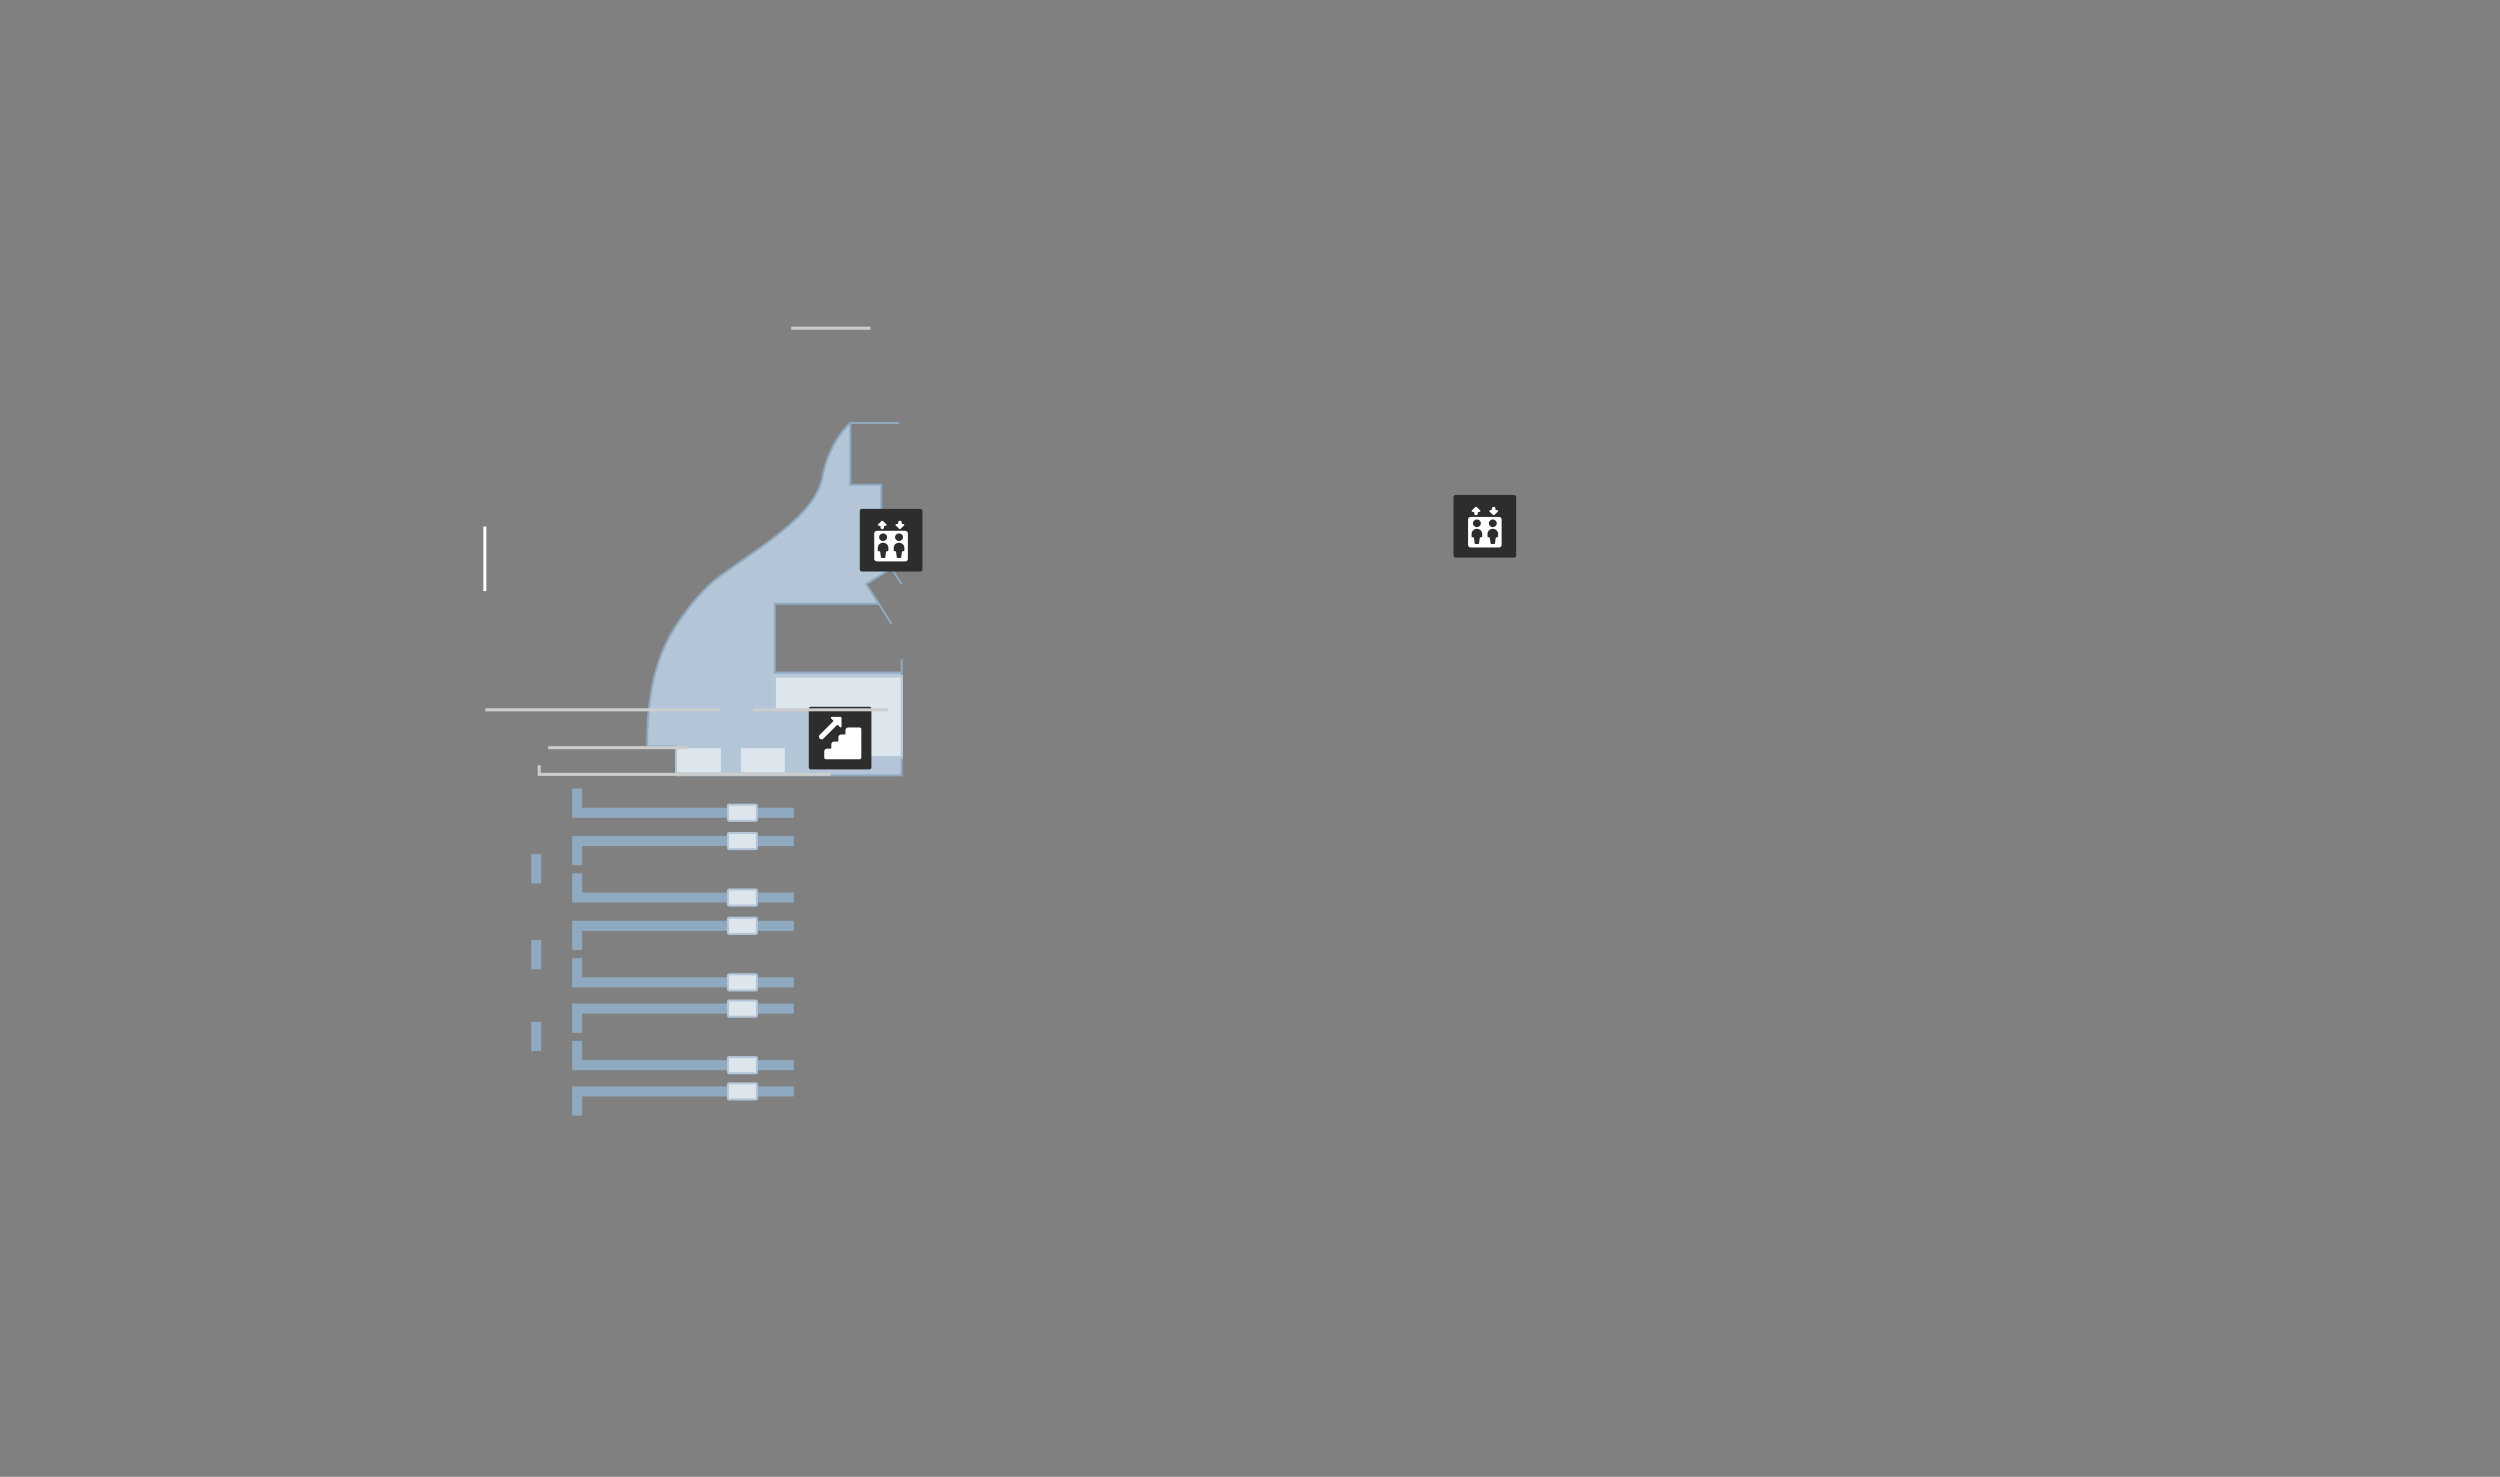 <svg version="1.2" xmlns="http://www.w3.org/2000/svg" viewBox="0 0 2475 1462" width="2475" height="1462"><rect x="0" y="0" width="2475" height="1462" fill="#808080" stroke="none"/><defs><clipPath clipPathUnits="userSpaceOnUse" id="cp1"><path d="m893.67 668.69v81.96h-87.98v-47.13h-39.55v-34.83z"/></clipPath></defs><style>.a{fill:#b3c5d6}.b{fill:none;stroke:#8fa9c0;stroke-width:2}.c{fill:#dde5ed}.d{fill:#2d2d2d}.e{fill:#fff}.f{fill:none;stroke:#fff;stroke-width:3}.g{fill:none;stroke:#cdcdcd;stroke-width:3}.h{fill:#dde5ed;stroke:#b3c5d6;stroke-width:2}</style><path class="a" d="m669.3 767.6h223.4v-101.8h-125.6v-68h103l-12.5-19.6 24.9-15.3-10.1-15.2v-67.8h-30.6v-61.1c-7 5.8-22.2 24.7-27.7 54-6.9 36.7-59.1 66.9-101.8 97.8-14.6 10.5-30.2 29.4-43.3 49.2-23 35-28.4 77.4-28.4 119.3h28.7z"/><path class="b" d="m841.8 418.8c-7 5.8-22.2 24.7-27.7 54-6.9 36.7-59.1 66.9-101.8 97.8-14.6 10.5-30.2 29.4-43.3 49.2-23 35-28.4 77.4-28.4 119.3h28.7v28.5h223.4v-101.8m-50.9-247v61.1h30.6v67.8l10.1 15.2m-40.7-144.1h48.4m2.5 159.4l-10.2-15.3m0 0l-24.9 15.3 12.5 19.6m0 0h-103v68h125.6m-10.2-48.4l-12.4-19.6m22.6 68v-13.2"/><path class="c" d="m893.7 668.7v81.9h-88v-47.1h-39.6v-34.8z"/><g clip-path="url(#cp1)"><path class="a" d="m893.7 668.7h2v-2h-2zm0 81.9v2h2v-2zm-88 0h-2v2h2zm0-47.1h2v-2h-2zm-39.6 0h-2v2h2zm0-34.8v-2h-2v2zm127.6 0h-2v81.9h2 2v-81.9zm0 81.9v-2h-88v2 2h88zm-88 0h2v-47.1h-2-2v47.1zm0-47.1v-2h-39.6v2 2h39.6zm-39.6 0h2v-34.8h-2-2v34.8zm0-34.8v2h127.6v-2-2h-127.6z"/></g><path fill-rule="evenodd" class="d" d="m853.2 503.8h58c1.1 0 2 0.9 2 2v58c0 1.1-0.9 2-2 2h-58c-1.1 0-2-0.9-2-2v-58c0-1.1 0.9-2 2-2z"/><path class="e" d="m869.9 520.5h0.9c0.5 0 0.9 0.4 0.9 0.8v0.9c0 0.9 0.7 1.7 1.7 1.7 1 0 1.8-0.8 1.8-1.7v-0.9c0-0.4 0.3-0.8 0.8-0.8h0.9c0.4 0 0.7-0.2 0.8-0.5 0.2-0.3 0.1-0.7-0.2-0.9l-3.5-3.4q-0.2-0.2-0.6-0.2-0.4 0-0.6 0.2l-3.5 3.4c-0.3 0.2-0.3 0.6-0.2 0.9 0.1 0.3 0.5 0.5 0.8 0.5z"/><path class="e" d="m890.3 523.6q0.2 0.3 0.6 0.3 0.4 0 0.6-0.3l3.5-3.4c0.3-0.2 0.4-0.6 0.2-0.9-0.1-0.3-0.4-0.5-0.8-0.5h-0.9c-0.4 0-0.8-0.4-0.8-0.8v-0.9c0-0.9-0.8-1.6-1.8-1.6-1 0-1.7 0.7-1.7 1.6v0.9c0 0.4-0.4 0.8-0.9 0.8h-0.9c-0.3 0-0.7 0.2-0.8 0.5-0.1 0.3-0.1 0.7 0.2 0.9z"/><path class="e" d="m896.2 525.5c1.4 0 2.6 1.2 2.6 2.6v25.2c0 1.3-1.2 2.5-2.6 2.5h-28c-1.5 0-2.7-1.2-2.7-2.5v-25.2c0-1.4 1.2-2.6 2.7-2.6zm-21.9 11.8c-2.9 0-5.3 2.2-5.3 5v2.6c0 0.4 0.4 0.8 0.9 0.8h0.6c0.5 0 0.9 0.3 0.9 0.7l0.7 5.3c0.1 0.4 0.4 0.7 0.9 0.7h2.6c0.4 0 0.8-0.3 0.9-0.7l0.6-5.3c0.1-0.4 0.5-0.7 0.9-0.7h0.7c0.4 0 0.8-0.4 0.8-0.8v-2.6c0-2.8-2.3-5-5.2-5zm15.7 0c-2.9 0-5.2 2.2-5.2 5v2.6c0 0.4 0.4 0.8 0.9 0.8h0.6c0.4 0 0.8 0.3 0.8 0.7l0.7 5.3c0.1 0.4 0.5 0.7 0.9 0.7h2.6c0.5 0 0.9-0.3 0.9-0.7l0.7-5.3c0-0.4 0.4-0.7 0.9-0.7h0.6c0.5 0 0.9-0.4 0.9-0.8v-2.6c0-2.8-2.4-5-5.3-5zm-15.7-9.2c-2.2 0-4 1.6-4 3.7 0 2.1 1.8 3.8 4 3.8 2.2 0 3.9-1.7 3.9-3.8 0-2.1-1.7-3.7-3.9-3.7zm15.7 0c-2.1 0-3.9 1.6-3.9 3.7 0 2.1 1.8 3.8 3.9 3.8 2.2 0 4-1.7 4-3.8 0-2.1-1.8-3.7-4-3.7z"/><path class="f" d="m480 585.2v-63.9"/><path fill-rule="evenodd" class="d" d="m802.7 699.7h58c1.1 0 2 0.9 2 2v58c0 1.1-0.9 2-2 2h-58c-1.1 0-2-0.9-2-2v-58c0-1.1 0.9-2 2-2z"/><path class="e" d="m852.7 721.9c0-0.9-0.7-1.7-1.7-1.7h-11.4c-1.4 0-2.6 1.2-2.6 2.6v3.5c0 0.5-0.4 0.9-0.9 0.9h-3.5c-1.4 0-2.6 1.2-2.6 2.6v3.5c0 0.5-0.4 0.9-0.9 0.9h-3.5c-1.4 0-2.6 1.2-2.6 2.6v3.5c0 0.5-0.4 0.9-0.9 0.9h-3.5c-1.4 0-2.6 1.2-2.6 2.6v6.1c0 1 0.8 1.8 1.7 1.8h33.3c1 0 1.7-0.8 1.7-1.8z"/><path class="e" d="m831.6 719.9c0.2 0.3 0.6 0.3 0.9 0.2 0.3-0.1 0.6-0.4 0.6-0.8v-8.7c0-0.5-0.4-0.9-0.9-0.9h-8.8c-0.3 0-0.6 0.2-0.8 0.5-0.1 0.3 0 0.7 0.2 1l1.9 1.9q0.3 0.2 0.3 0.6 0 0.4-0.3 0.6l-13.2 13.2c-1 1-1 2.7 0 3.7 1 1 2.7 1 3.7 0l13.2-13.2q0.3-0.2 0.6-0.2 0.4 0 0.7 0.2z"/><path class="g" d="m480.4 702.7h232.4"/><path fill-rule="evenodd" class="h" d="m733.5 739.7h43.5c0.5 0 1 0.4 1 1v23.9c0 0.6-0.5 1-1 1h-43.5c-0.5 0-1-0.4-1-1v-23.9c0-0.6 0.5-1 1-1z"/><path class="g" d="m745.4 702.7h133.4m-95.5-377.8h78.5"/><path fill-rule="evenodd" class="h" d="m670.3 739.7h43.4c0.6 0 1 0.4 1 1v23.9c0 0.6-0.4 1-1 1h-43.4c-0.6 0-1-0.4-1-1v-23.9c0-0.6 0.4-1 1-1z"/><path class="g" d="m542.7 740.2h137.4"/><path class="g" d="m822.5 766.6h-288.7v-9"/>
<rect x="525.92" y="1011.53" width="9.886" height="28.986" fill="#8FA9C0"/>
<rect x="525.92" y="930.564" width="9.886" height="28.986" fill="#8FA9C0"/>
<rect x="525.92" y="845.604" width="9.886" height="28.986" fill="#8FA9C0"/>
<path d="M785.914 1075.49V1085.49H576.339V1104.48H566.453V1075.49H785.914Z" fill="#8FA9C0"/>
<path d="M785.914 1059.5V1049.51H576.339V1030.52H566.453V1059.5H785.914Z" fill="#8FA9C0"/>
<path d="M785.914 993.533V1003.53H576.339V1022.52H566.453V993.533H785.914Z" fill="#8FA9C0"/>
<path d="M785.914 977.541V967.546H576.339V948.556H566.453V977.541H785.914Z" fill="#8FA9C0"/>
<path d="M785.914 911.58V921.575H576.339V940.565H566.453V911.58H785.914Z" fill="#8FA9C0"/>
<path d="M785.914 809.619V799.624H576.339V780.633H566.453V809.619H785.914Z" fill="#8FA9C0"/>
<path d="M785.914 893.588V883.593H576.339V864.603H566.453V893.588H785.914Z" fill="#8FA9C0"/>
<path d="M785.914 827.611V837.606H576.339V856.597H566.453V827.611H785.914Z" fill="#8FA9C0"/>
<rect x="720.68" y="1072.49" width="28.646" height="15.991" rx="1" fill="#DDE5ED" stroke="#B3C5D6" stroke-width="2"/>
<rect x="720.68" y="1046.51" width="28.646" height="15.991" rx="1" fill="#DDE5ED" stroke="#B3C5D6" stroke-width="2"/>
<rect x="720.68" y="990.533" width="28.646" height="15.991" rx="1" fill="#DDE5ED" stroke="#B3C5D6" stroke-width="2"/>
<rect x="720.68" y="964.549" width="28.646" height="15.991" rx="1" fill="#DDE5ED" stroke="#B3C5D6" stroke-width="2"/>
<rect x="720.68" y="908.58" width="28.646" height="15.991" rx="1" fill="#DDE5ED" stroke="#B3C5D6" stroke-width="2"/>
<rect x="720.68" y="880.588" width="28.646" height="15.991" rx="1" fill="#DDE5ED" stroke="#B3C5D6" stroke-width="2"/>
<rect x="720.68" y="824.619" width="28.646" height="15.991" rx="1" fill="#DDE5ED" stroke="#B3C5D6" stroke-width="2"/>
<rect x="720.68" y="796.63" width="28.646" height="15.991" rx="1" fill="#DDE5ED" stroke="#B3C5D6" stroke-width="2"/>
<rect x="1439" y="490" width="62" height="62" rx="2" fill="#2D2D2D"/>
<path d="M1457.75 506.72H1458.62C1459.11 506.72 1459.5 507.096 1459.5 507.56V508.4C1459.5 509.328 1460.28 510.08 1461.25 510.08C1462.22 510.08 1463 509.328 1463 508.4V507.56C1463 507.096 1463.39 506.72 1463.87 506.72H1464.75C1465.1 506.721 1465.42 506.516 1465.56 506.202C1465.7 505.888 1465.62 505.526 1465.37 505.285L1461.87 501.925C1461.7 501.768 1461.48 501.679 1461.25 501.679C1461.02 501.679 1460.79 501.768 1460.63 501.925L1457.13 505.285C1456.88 505.526 1456.8 505.888 1456.94 506.202C1457.08 506.516 1457.4 506.721 1457.75 506.72Z" fill="white"/>
<path d="M1478.13 509.835C1478.29 509.993 1478.52 510.082 1478.75 510.082C1478.98 510.082 1479.2 509.993 1479.37 509.835L1482.87 506.475C1483.12 506.235 1483.2 505.873 1483.06 505.559C1482.92 505.245 1482.6 505.04 1482.25 505.041H1481.37C1480.89 505.041 1480.5 504.665 1480.5 504.201V503.361C1480.5 502.433 1479.72 501.681 1478.75 501.681C1477.78 501.681 1477 502.433 1477 503.361V504.201C1477 504.665 1476.61 505.041 1476.12 505.041H1475.25C1474.9 505.04 1474.58 505.245 1474.44 505.559C1474.3 505.873 1474.38 506.235 1474.63 506.475L1478.13 509.835Z" fill="white"/>
<path d="M1484 511.76C1485.45 511.76 1486.62 512.888 1486.62 514.279V539.479C1486.62 540.871 1485.45 542 1484 542H1456C1454.55 542 1453.38 540.871 1453.38 539.479V514.279C1453.38 512.888 1454.55 511.76 1456 511.76H1484ZM1462.12 523.52C1459.23 523.52 1456.88 525.776 1456.88 528.56V531.08C1456.88 531.544 1457.27 531.92 1457.75 531.92H1458.38C1458.82 531.917 1459.2 532.233 1459.25 532.655L1459.94 537.905C1459.99 538.327 1460.37 538.643 1460.81 538.64H1463.42C1463.87 538.643 1464.24 538.327 1464.3 537.905L1464.98 532.655C1465.04 532.233 1465.41 531.917 1465.86 531.92H1466.5C1466.98 531.92 1467.37 531.544 1467.38 531.08V528.56C1467.37 525.776 1465.02 523.52 1462.12 523.52ZM1477.88 523.52C1474.98 523.52 1472.63 525.776 1472.62 528.56V531.08C1472.63 531.544 1473.02 531.92 1473.5 531.92H1474.11C1474.56 531.917 1474.93 532.233 1474.99 532.655L1475.67 537.905C1475.73 538.327 1476.11 538.643 1476.55 538.64H1479.17C1479.62 538.643 1479.99 538.327 1480.05 537.905L1480.73 532.655C1480.79 532.233 1481.16 531.917 1481.61 531.92H1482.25C1482.73 531.92 1483.12 531.544 1483.12 531.08V528.56C1483.12 525.776 1480.77 523.52 1477.88 523.52ZM1462.12 514.279C1459.95 514.282 1458.19 515.973 1458.19 518.06C1458.19 520.147 1459.95 521.84 1462.12 521.84C1464.3 521.84 1466.06 520.147 1466.06 518.06C1466.06 515.972 1464.3 514.279 1462.12 514.279ZM1477.88 514.279C1475.7 514.282 1473.94 515.973 1473.94 518.06C1473.94 520.147 1475.7 521.84 1477.88 521.84C1480.05 521.84 1481.81 520.147 1481.81 518.06C1481.81 515.972 1480.05 514.279 1477.88 514.279Z" fill="white"/>
</svg>